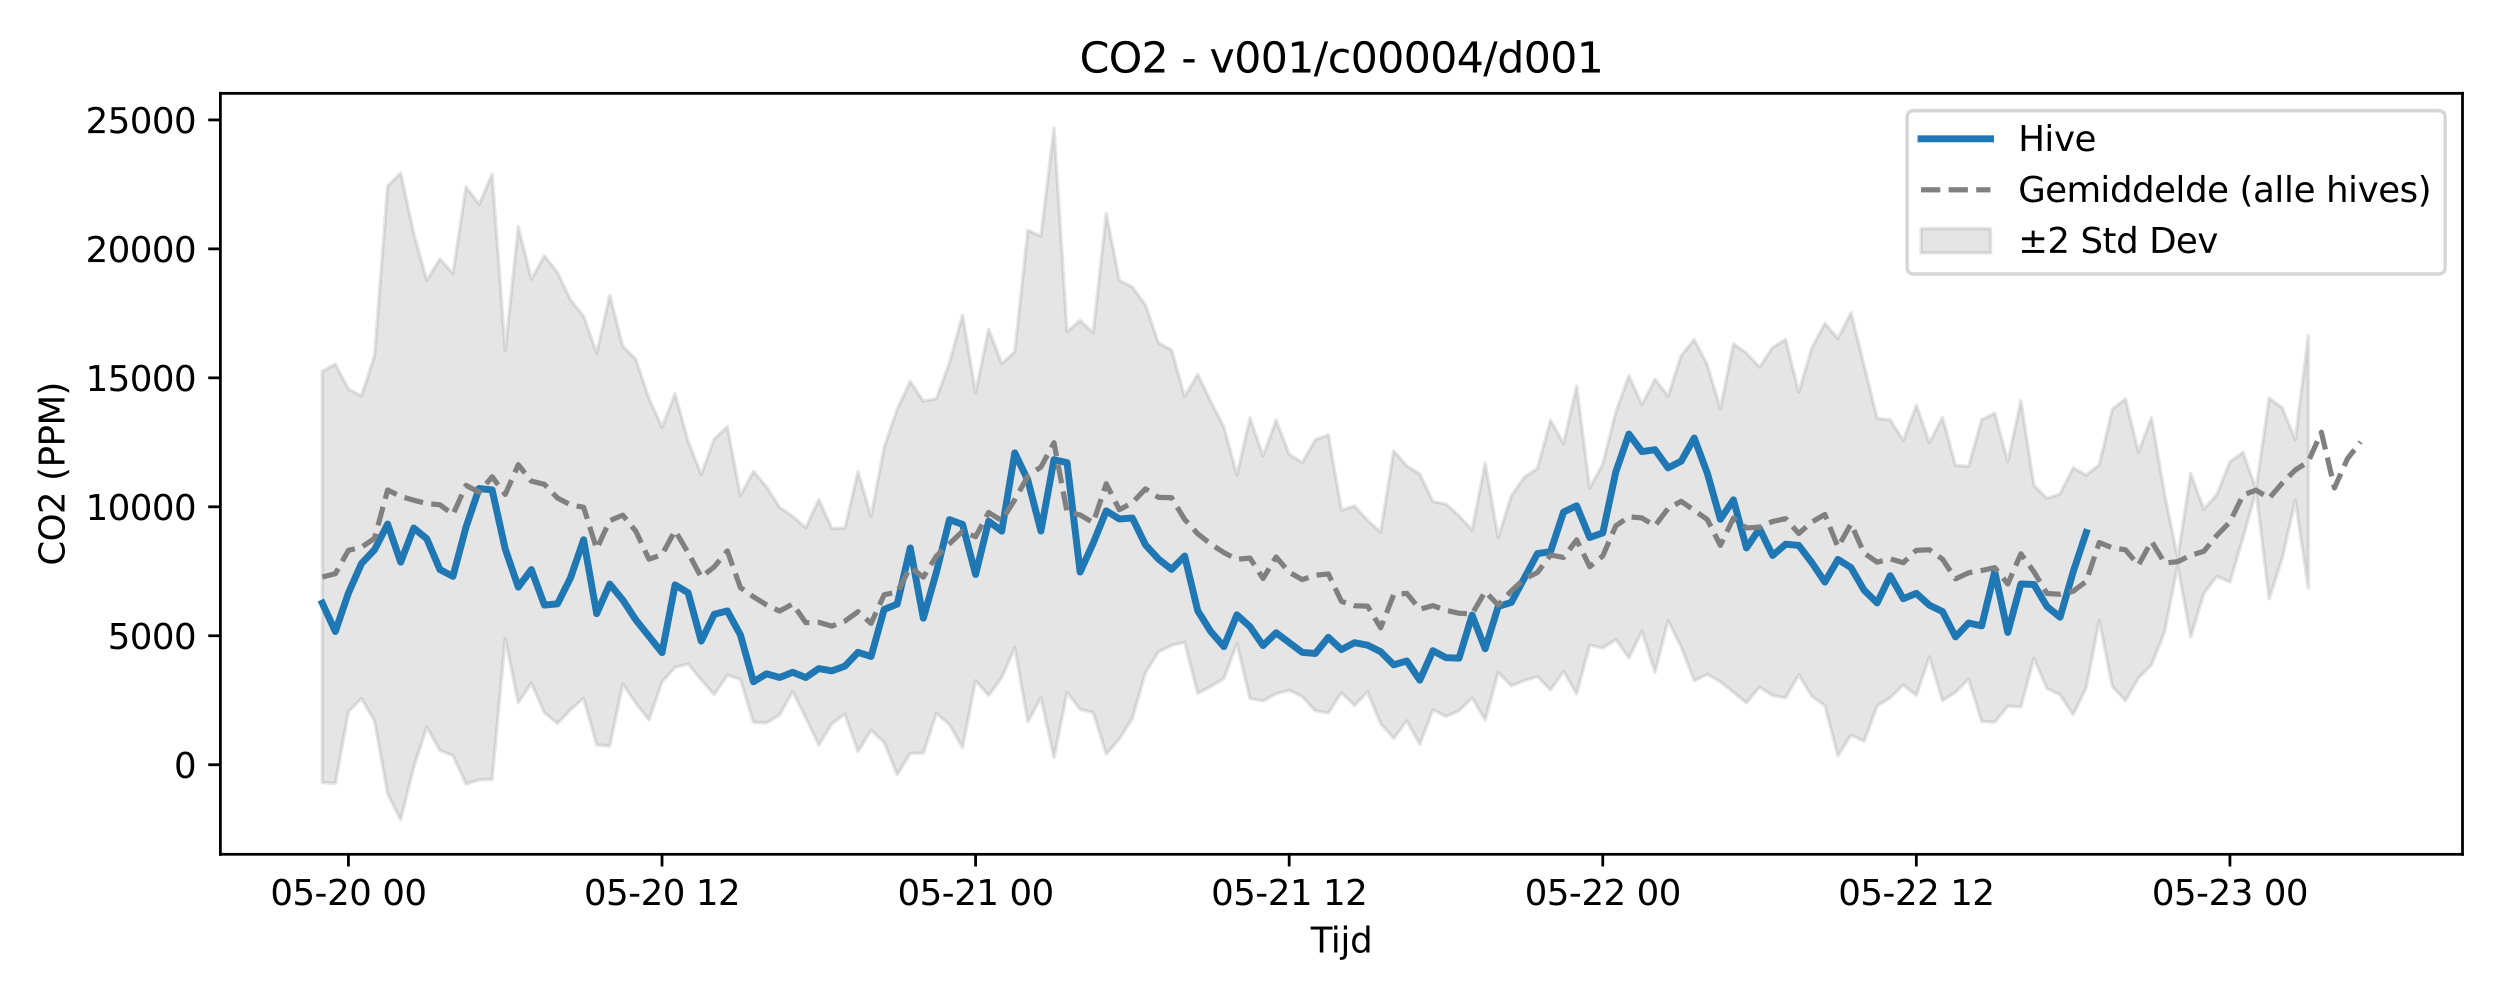 <?xml version="1.0" encoding="utf-8" standalone="no"?>
<!DOCTYPE svg PUBLIC "-//W3C//DTD SVG 1.1//EN"
  "http://www.w3.org/Graphics/SVG/1.1/DTD/svg11.dtd">
<svg xmlns:xlink="http://www.w3.org/1999/xlink" width="720pt" height="288pt" viewBox="0 0 720 288" xmlns="http://www.w3.org/2000/svg" version="1.1">
 <defs>
  <style type="text/css">*{stroke-linejoin: round; stroke-linecap: butt}</style>
 </defs>
 <g id="figure_1">
  <g id="patch_1">
   <path d="M 0 288 
L 720 288 
L 720 0 
L 0 0 
z
" style="fill: #ffffff"/>
  </g>
  <g id="axes_1">
   <g id="patch_2">
    <path d="M 63.47 246.04 
L 709.2 246.04 
L 709.2 26.88 
L 63.47 26.88 
z
" style="fill: #ffffff"/>
   </g>
   <g id="FillBetweenPolyCollection_1">
    <defs>
     <path id="mdacc36fa15" d="M 92.821 -181.066 
L 92.821 -62.571 
L 96.584 -62.418 
L 100.347 -83.096 
L 104.11 -86.83 
L 107.873 -80.361 
L 111.636 -59.377 
L 115.399 -51.922 
L 119.162 -67.093 
L 122.925 -78.601 
L 126.688 -71.849 
L 130.451 -70.435 
L 134.214 -62.232 
L 137.977 -63.374 
L 141.74 -63.586 
L 145.503 -104.137 
L 149.266 -85.61 
L 153.029 -91.253 
L 156.792 -82.733 
L 160.555 -79.644 
L 164.318 -83.576 
L 168.081 -86.888 
L 171.844 -73.497 
L 175.607 -73.153 
L 179.37 -91.015 
L 183.133 -85.445 
L 186.896 -80.674 
L 190.659 -91.563 
L 194.422 -95.801 
L 198.185 -96.771 
L 201.948 -92.188 
L 205.711 -87.963 
L 209.474 -93.578 
L 213.237 -92.328 
L 217 -80.01 
L 220.763 -79.808 
L 224.526 -82.114 
L 228.289 -88.857 
L 232.052 -81.343 
L 235.815 -73.441 
L 239.578 -79.552 
L 243.341 -82.361 
L 247.104 -71.515 
L 250.867 -77.67 
L 254.63 -74.229 
L 258.393 -64.899 
L 262.156 -71.024 
L 265.919 -71.118 
L 269.682 -82.545 
L 273.445 -79.282 
L 277.208 -72.773 
L 280.971 -91.934 
L 284.734 -87.7 
L 288.497 -92.814 
L 292.26 -101.508 
L 296.023 -80.126 
L 299.786 -87.021 
L 303.549 -69.82 
L 307.312 -88.589 
L 311.075 -83.718 
L 314.838 -82.761 
L 318.601 -70.846 
L 322.364 -75.161 
L 326.127 -81.121 
L 329.89 -94.236 
L 333.653 -100.269 
L 337.416 -102.12 
L 341.179 -103.021 
L 344.942 -88.355 
L 348.705 -90.254 
L 352.468 -92.627 
L 356.231 -102.632 
L 359.994 -86.883 
L 363.757 -86.129 
L 367.52 -88.165 
L 371.283 -89.224 
L 375.046 -87.385 
L 378.809 -83.294 
L 382.572 -82.672 
L 386.335 -88.506 
L 390.098 -84.839 
L 393.861 -88.69 
L 397.624 -79.647 
L 401.387 -75.359 
L 405.15 -80.396 
L 408.913 -73.626 
L 412.676 -83.569 
L 416.439 -81.691 
L 420.202 -83.296 
L 423.965 -87.014 
L 427.728 -80.662 
L 431.491 -94.365 
L 435.254 -90.488 
L 439.017 -91.99 
L 442.78 -93.16 
L 446.543 -89.306 
L 450.306 -94.65 
L 454.069 -88.211 
L 457.832 -102.215 
L 461.595 -101.352 
L 465.358 -103.821 
L 469.121 -98.568 
L 472.884 -106.191 
L 476.647 -94.403 
L 480.41 -109.283 
L 484.173 -101.672 
L 487.936 -91.983 
L 491.699 -93.806 
L 495.462 -91.625 
L 499.225 -88.614 
L 502.988 -85.612 
L 506.751 -90.115 
L 510.514 -87.683 
L 514.277 -87.048 
L 518.04 -93.648 
L 521.803 -87.514 
L 525.566 -84.783 
L 529.329 -70.36 
L 533.092 -76.332 
L 536.855 -74.51 
L 540.618 -84.697 
L 544.381 -87.044 
L 548.144 -90.708 
L 551.907 -87.765 
L 555.67 -98.819 
L 559.433 -86.181 
L 563.196 -88.645 
L 566.959 -92.376 
L 570.722 -80.268 
L 574.485 -79.999 
L 578.248 -84.639 
L 582.011 -84.414 
L 585.774 -98.38 
L 589.537 -89.705 
L 593.3 -87.935 
L 597.063 -82.173 
L 600.826 -89.955 
L 604.589 -109.351 
L 608.352 -90.29 
L 612.115 -86.206 
L 615.878 -92.727 
L 619.641 -96.497 
L 623.404 -106.046 
L 627.167 -125.129 
L 630.93 -104.534 
L 634.693 -117.108 
L 638.456 -122.021 
L 642.219 -120.368 
L 645.982 -133.092 
L 649.745 -146.538 
L 653.508 -115.548 
L 657.271 -127.172 
L 661.034 -143.907 
L 664.797 -118.78 
L 664.797 -191.349 
L 664.797 -191.349 
L 661.034 -161.381 
L 657.271 -170.53 
L 653.508 -173.41 
L 649.745 -147.147 
L 645.982 -157.744 
L 642.219 -154.985 
L 638.456 -145.587 
L 634.693 -141.326 
L 630.93 -151.582 
L 627.167 -127.342 
L 623.404 -145.666 
L 619.641 -167.736 
L 615.878 -157.767 
L 612.115 -173.155 
L 608.352 -170.101 
L 604.589 -154.174 
L 600.826 -151.151 
L 597.063 -153.25 
L 593.3 -145.783 
L 589.537 -144.431 
L 585.774 -148.225 
L 582.011 -172.622 
L 578.248 -155.016 
L 574.485 -169.016 
L 570.722 -167.108 
L 566.959 -153.686 
L 563.196 -153.947 
L 559.433 -167.75 
L 555.67 -160.505 
L 551.907 -171.266 
L 548.144 -161.164 
L 544.381 -167.076 
L 540.618 -167.492 
L 536.855 -182.892 
L 533.092 -197.942 
L 529.329 -190.505 
L 525.566 -194.88 
L 521.803 -187.781 
L 518.04 -175.056 
L 514.277 -190.209 
L 510.514 -187.944 
L 506.751 -182.242 
L 502.988 -186.316 
L 499.225 -188.957 
L 495.462 -170.252 
L 491.699 -182.98 
L 487.936 -190.167 
L 484.173 -185.583 
L 480.41 -173.877 
L 476.647 -178.763 
L 472.884 -171.456 
L 469.121 -179.772 
L 465.358 -169.309 
L 461.595 -154.41 
L 457.832 -147.384 
L 454.069 -176.804 
L 450.306 -160.246 
L 446.543 -166.994 
L 442.78 -153.06 
L 439.017 -150.594 
L 435.254 -145.169 
L 431.491 -133.096 
L 427.728 -154.629 
L 423.965 -135.34 
L 420.202 -139.467 
L 416.439 -142.797 
L 412.676 -143.563 
L 408.913 -151.475 
L 405.15 -153.832 
L 401.387 -158.172 
L 397.624 -134.73 
L 393.861 -138.159 
L 390.098 -142.268 
L 386.335 -141.101 
L 382.572 -162.736 
L 378.809 -161.366 
L 375.046 -154.758 
L 371.283 -157.193 
L 367.52 -166.992 
L 363.757 -156.664 
L 359.994 -167.674 
L 356.231 -151.18 
L 352.468 -165.088 
L 348.705 -172.364 
L 344.942 -180.173 
L 341.179 -173.794 
L 337.416 -187.216 
L 333.653 -189.236 
L 329.89 -200.156 
L 326.127 -205.331 
L 322.364 -207.244 
L 318.601 -226.498 
L 314.838 -192.169 
L 311.075 -195.701 
L 307.312 -192.434 
L 303.549 -251.158 
L 299.786 -219.971 
L 296.023 -221.704 
L 292.26 -186.688 
L 288.497 -183.261 
L 284.734 -193.133 
L 280.971 -174.913 
L 277.208 -197.193 
L 273.445 -183.558 
L 269.682 -173.151 
L 265.919 -172.475 
L 262.156 -178.157 
L 258.393 -170.103 
L 254.63 -159.191 
L 250.867 -139.241 
L 247.104 -152.133 
L 243.341 -135.903 
L 239.578 -135.796 
L 235.815 -144.077 
L 232.052 -136.019 
L 228.289 -139.276 
L 224.526 -141.9 
L 220.763 -147.759 
L 217 -152.249 
L 213.237 -145.254 
L 209.474 -165.079 
L 205.711 -161.568 
L 201.948 -151.352 
L 198.185 -160.823 
L 194.422 -174.603 
L 190.659 -164.91 
L 186.896 -173.256 
L 183.133 -184.511 
L 179.37 -188.252 
L 175.607 -202.971 
L 171.844 -186.286 
L 168.081 -196.917 
L 164.318 -201.609 
L 160.555 -209.522 
L 156.792 -214.295 
L 153.029 -207.602 
L 149.266 -222.74 
L 145.503 -187.066 
L 141.74 -237.811 
L 137.977 -229.089 
L 134.214 -234.186 
L 130.451 -209.192 
L 126.688 -213.405 
L 122.925 -207.312 
L 119.162 -220.766 
L 115.399 -238.183 
L 111.636 -234.391 
L 107.873 -185.583 
L 104.11 -173.959 
L 100.347 -175.927 
L 96.584 -183.145 
L 92.821 -181.066 
z
" style="stroke: #808080; stroke-opacity: 0.2"/>
    </defs>
    <g clip-path="url(#p41be7c8e17)">
     <use xlink:href="#mdacc36fa15" x="0" y="288" style="fill: #808080; fill-opacity: 0.2; stroke: #808080; stroke-opacity: 0.2"/>
    </g>
   </g>
   <g id="matplotlib.axis_1">
    <g id="xtick_1">
     <g id="line2d_1">
      <defs>
       <path id="m3310edca2d" d="M 0 0 
L 0 3.5 
" style="stroke: #000000; stroke-width: 0.8"/>
      </defs>
      <g>
       <use xlink:href="#m3310edca2d" x="100.347" y="246.04" style="stroke: #000000; stroke-width: 0.8"/>
      </g>
     </g>
     <g id="text_1">
      <!-- 05-20 00 -->
      <g transform="translate(77.867 260.638) scale(0.1 -0.1)">
       <defs>
        <path id="DejaVuSans-30" d="M 2034 4250 
Q 1547 4250 1301 3770 
Q 1056 3291 1056 2328 
Q 1056 1369 1301 889 
Q 1547 409 2034 409 
Q 2525 409 2770 889 
Q 3016 1369 3016 2328 
Q 3016 3291 2770 3770 
Q 2525 4250 2034 4250 
z
M 2034 4750 
Q 2819 4750 3233 4129 
Q 3647 3509 3647 2328 
Q 3647 1150 3233 529 
Q 2819 -91 2034 -91 
Q 1250 -91 836 529 
Q 422 1150 422 2328 
Q 422 3509 836 4129 
Q 1250 4750 2034 4750 
z
" transform="scale(0.016)"/>
        <path id="DejaVuSans-35" d="M 691 4666 
L 3169 4666 
L 3169 4134 
L 1269 4134 
L 1269 2991 
Q 1406 3038 1543 3061 
Q 1681 3084 1819 3084 
Q 2600 3084 3056 2656 
Q 3513 2228 3513 1497 
Q 3513 744 3044 326 
Q 2575 -91 1722 -91 
Q 1428 -91 1123 -41 
Q 819 9 494 109 
L 494 744 
Q 775 591 1075 516 
Q 1375 441 1709 441 
Q 2250 441 2565 725 
Q 2881 1009 2881 1497 
Q 2881 1984 2565 2268 
Q 2250 2553 1709 2553 
Q 1456 2553 1204 2497 
Q 953 2441 691 2322 
L 691 4666 
z
" transform="scale(0.016)"/>
        <path id="DejaVuSans-2d" d="M 313 2009 
L 1997 2009 
L 1997 1497 
L 313 1497 
L 313 2009 
z
" transform="scale(0.016)"/>
        <path id="DejaVuSans-32" d="M 1228 531 
L 3431 531 
L 3431 0 
L 469 0 
L 469 531 
Q 828 903 1448 1529 
Q 2069 2156 2228 2338 
Q 2531 2678 2651 2914 
Q 2772 3150 2772 3378 
Q 2772 3750 2511 3984 
Q 2250 4219 1831 4219 
Q 1534 4219 1204 4116 
Q 875 4013 500 3803 
L 500 4441 
Q 881 4594 1212 4672 
Q 1544 4750 1819 4750 
Q 2544 4750 2975 4387 
Q 3406 4025 3406 3419 
Q 3406 3131 3298 2873 
Q 3191 2616 2906 2266 
Q 2828 2175 2409 1742 
Q 1991 1309 1228 531 
z
" transform="scale(0.016)"/>
        <path id="DejaVuSans-20" transform="scale(0.016)"/>
       </defs>
       <use xlink:href="#DejaVuSans-30"/>
       <use xlink:href="#DejaVuSans-35" transform="translate(63.623 0)"/>
       <use xlink:href="#DejaVuSans-2d" transform="translate(127.246 0)"/>
       <use xlink:href="#DejaVuSans-32" transform="translate(163.33 0)"/>
       <use xlink:href="#DejaVuSans-30" transform="translate(226.953 0)"/>
       <use xlink:href="#DejaVuSans-20" transform="translate(290.576 0)"/>
       <use xlink:href="#DejaVuSans-30" transform="translate(322.363 0)"/>
       <use xlink:href="#DejaVuSans-30" transform="translate(385.986 0)"/>
      </g>
     </g>
    </g>
    <g id="xtick_2">
     <g id="line2d_2">
      <g>
       <use xlink:href="#m3310edca2d" x="190.659" y="246.04" style="stroke: #000000; stroke-width: 0.8"/>
      </g>
     </g>
     <g id="text_2">
      <!-- 05-20 12 -->
      <g transform="translate(168.179 260.638) scale(0.1 -0.1)">
       <defs>
        <path id="DejaVuSans-31" d="M 794 531 
L 1825 531 
L 1825 4091 
L 703 3866 
L 703 4441 
L 1819 4666 
L 2450 4666 
L 2450 531 
L 3481 531 
L 3481 0 
L 794 0 
L 794 531 
z
" transform="scale(0.016)"/>
       </defs>
       <use xlink:href="#DejaVuSans-30"/>
       <use xlink:href="#DejaVuSans-35" transform="translate(63.623 0)"/>
       <use xlink:href="#DejaVuSans-2d" transform="translate(127.246 0)"/>
       <use xlink:href="#DejaVuSans-32" transform="translate(163.33 0)"/>
       <use xlink:href="#DejaVuSans-30" transform="translate(226.953 0)"/>
       <use xlink:href="#DejaVuSans-20" transform="translate(290.576 0)"/>
       <use xlink:href="#DejaVuSans-31" transform="translate(322.363 0)"/>
       <use xlink:href="#DejaVuSans-32" transform="translate(385.986 0)"/>
      </g>
     </g>
    </g>
    <g id="xtick_3">
     <g id="line2d_3">
      <g>
       <use xlink:href="#m3310edca2d" x="280.971" y="246.04" style="stroke: #000000; stroke-width: 0.8"/>
      </g>
     </g>
     <g id="text_3">
      <!-- 05-21 00 -->
      <g transform="translate(258.491 260.638) scale(0.1 -0.1)">
       <use xlink:href="#DejaVuSans-30"/>
       <use xlink:href="#DejaVuSans-35" transform="translate(63.623 0)"/>
       <use xlink:href="#DejaVuSans-2d" transform="translate(127.246 0)"/>
       <use xlink:href="#DejaVuSans-32" transform="translate(163.33 0)"/>
       <use xlink:href="#DejaVuSans-31" transform="translate(226.953 0)"/>
       <use xlink:href="#DejaVuSans-20" transform="translate(290.576 0)"/>
       <use xlink:href="#DejaVuSans-30" transform="translate(322.363 0)"/>
       <use xlink:href="#DejaVuSans-30" transform="translate(385.986 0)"/>
      </g>
     </g>
    </g>
    <g id="xtick_4">
     <g id="line2d_4">
      <g>
       <use xlink:href="#m3310edca2d" x="371.283" y="246.04" style="stroke: #000000; stroke-width: 0.8"/>
      </g>
     </g>
     <g id="text_4">
      <!-- 05-21 12 -->
      <g transform="translate(348.803 260.638) scale(0.1 -0.1)">
       <use xlink:href="#DejaVuSans-30"/>
       <use xlink:href="#DejaVuSans-35" transform="translate(63.623 0)"/>
       <use xlink:href="#DejaVuSans-2d" transform="translate(127.246 0)"/>
       <use xlink:href="#DejaVuSans-32" transform="translate(163.33 0)"/>
       <use xlink:href="#DejaVuSans-31" transform="translate(226.953 0)"/>
       <use xlink:href="#DejaVuSans-20" transform="translate(290.576 0)"/>
       <use xlink:href="#DejaVuSans-31" transform="translate(322.363 0)"/>
       <use xlink:href="#DejaVuSans-32" transform="translate(385.986 0)"/>
      </g>
     </g>
    </g>
    <g id="xtick_5">
     <g id="line2d_5">
      <g>
       <use xlink:href="#m3310edca2d" x="461.595" y="246.04" style="stroke: #000000; stroke-width: 0.8"/>
      </g>
     </g>
     <g id="text_5">
      <!-- 05-22 00 -->
      <g transform="translate(439.114 260.638) scale(0.1 -0.1)">
       <use xlink:href="#DejaVuSans-30"/>
       <use xlink:href="#DejaVuSans-35" transform="translate(63.623 0)"/>
       <use xlink:href="#DejaVuSans-2d" transform="translate(127.246 0)"/>
       <use xlink:href="#DejaVuSans-32" transform="translate(163.33 0)"/>
       <use xlink:href="#DejaVuSans-32" transform="translate(226.953 0)"/>
       <use xlink:href="#DejaVuSans-20" transform="translate(290.576 0)"/>
       <use xlink:href="#DejaVuSans-30" transform="translate(322.363 0)"/>
       <use xlink:href="#DejaVuSans-30" transform="translate(385.986 0)"/>
      </g>
     </g>
    </g>
    <g id="xtick_6">
     <g id="line2d_6">
      <g>
       <use xlink:href="#m3310edca2d" x="551.907" y="246.04" style="stroke: #000000; stroke-width: 0.8"/>
      </g>
     </g>
     <g id="text_6">
      <!-- 05-22 12 -->
      <g transform="translate(529.426 260.638) scale(0.1 -0.1)">
       <use xlink:href="#DejaVuSans-30"/>
       <use xlink:href="#DejaVuSans-35" transform="translate(63.623 0)"/>
       <use xlink:href="#DejaVuSans-2d" transform="translate(127.246 0)"/>
       <use xlink:href="#DejaVuSans-32" transform="translate(163.33 0)"/>
       <use xlink:href="#DejaVuSans-32" transform="translate(226.953 0)"/>
       <use xlink:href="#DejaVuSans-20" transform="translate(290.576 0)"/>
       <use xlink:href="#DejaVuSans-31" transform="translate(322.363 0)"/>
       <use xlink:href="#DejaVuSans-32" transform="translate(385.986 0)"/>
      </g>
     </g>
    </g>
    <g id="xtick_7">
     <g id="line2d_7">
      <g>
       <use xlink:href="#m3310edca2d" x="642.219" y="246.04" style="stroke: #000000; stroke-width: 0.8"/>
      </g>
     </g>
     <g id="text_7">
      <!-- 05-23 00 -->
      <g transform="translate(619.738 260.638) scale(0.1 -0.1)">
       <defs>
        <path id="DejaVuSans-33" d="M 2597 2516 
Q 3050 2419 3304 2112 
Q 3559 1806 3559 1356 
Q 3559 666 3084 287 
Q 2609 -91 1734 -91 
Q 1441 -91 1130 -33 
Q 819 25 488 141 
L 488 750 
Q 750 597 1062 519 
Q 1375 441 1716 441 
Q 2309 441 2620 675 
Q 2931 909 2931 1356 
Q 2931 1769 2642 2001 
Q 2353 2234 1838 2234 
L 1294 2234 
L 1294 2753 
L 1863 2753 
Q 2328 2753 2575 2939 
Q 2822 3125 2822 3475 
Q 2822 3834 2567 4026 
Q 2313 4219 1838 4219 
Q 1578 4219 1281 4162 
Q 984 4106 628 3988 
L 628 4550 
Q 988 4650 1302 4700 
Q 1616 4750 1894 4750 
Q 2613 4750 3031 4423 
Q 3450 4097 3450 3541 
Q 3450 3153 3228 2886 
Q 3006 2619 2597 2516 
z
" transform="scale(0.016)"/>
       </defs>
       <use xlink:href="#DejaVuSans-30"/>
       <use xlink:href="#DejaVuSans-35" transform="translate(63.623 0)"/>
       <use xlink:href="#DejaVuSans-2d" transform="translate(127.246 0)"/>
       <use xlink:href="#DejaVuSans-32" transform="translate(163.33 0)"/>
       <use xlink:href="#DejaVuSans-33" transform="translate(226.953 0)"/>
       <use xlink:href="#DejaVuSans-20" transform="translate(290.576 0)"/>
       <use xlink:href="#DejaVuSans-30" transform="translate(322.363 0)"/>
       <use xlink:href="#DejaVuSans-30" transform="translate(385.986 0)"/>
      </g>
     </g>
    </g>
    <g id="text_8">
     <!-- Tijd -->
     <g transform="translate(377.485 274.317) scale(0.1 -0.1)">
      <defs>
       <path id="DejaVuSans-54" d="M -19 4666 
L 3928 4666 
L 3928 4134 
L 2272 4134 
L 2272 0 
L 1638 0 
L 1638 4134 
L -19 4134 
L -19 4666 
z
" transform="scale(0.016)"/>
       <path id="DejaVuSans-69" d="M 603 3500 
L 1178 3500 
L 1178 0 
L 603 0 
L 603 3500 
z
M 603 4863 
L 1178 4863 
L 1178 4134 
L 603 4134 
L 603 4863 
z
" transform="scale(0.016)"/>
       <path id="DejaVuSans-6a" d="M 603 3500 
L 1178 3500 
L 1178 -63 
Q 1178 -731 923 -1031 
Q 669 -1331 103 -1331 
L -116 -1331 
L -116 -844 
L 38 -844 
Q 366 -844 484 -692 
Q 603 -541 603 -63 
L 603 3500 
z
M 603 4863 
L 1178 4863 
L 1178 4134 
L 603 4134 
L 603 4863 
z
" transform="scale(0.016)"/>
       <path id="DejaVuSans-64" d="M 2906 2969 
L 2906 4863 
L 3481 4863 
L 3481 0 
L 2906 0 
L 2906 525 
Q 2725 213 2448 61 
Q 2172 -91 1784 -91 
Q 1150 -91 751 415 
Q 353 922 353 1747 
Q 353 2572 751 3078 
Q 1150 3584 1784 3584 
Q 2172 3584 2448 3432 
Q 2725 3281 2906 2969 
z
M 947 1747 
Q 947 1113 1208 752 
Q 1469 391 1925 391 
Q 2381 391 2643 752 
Q 2906 1113 2906 1747 
Q 2906 2381 2643 2742 
Q 2381 3103 1925 3103 
Q 1469 3103 1208 2742 
Q 947 2381 947 1747 
z
" transform="scale(0.016)"/>
      </defs>
      <use xlink:href="#DejaVuSans-54"/>
      <use xlink:href="#DejaVuSans-69" transform="translate(57.959 0)"/>
      <use xlink:href="#DejaVuSans-6a" transform="translate(85.742 0)"/>
      <use xlink:href="#DejaVuSans-64" transform="translate(113.525 0)"/>
     </g>
    </g>
   </g>
   <g id="matplotlib.axis_2">
    <g id="ytick_1">
     <g id="line2d_8">
      <defs>
       <path id="mfa13e8be8f" d="M 0 0 
L -3.5 0 
" style="stroke: #000000; stroke-width: 0.8"/>
      </defs>
      <g>
       <use xlink:href="#mfa13e8be8f" x="63.47" y="220.239" style="stroke: #000000; stroke-width: 0.8"/>
      </g>
     </g>
     <g id="text_9">
      <!-- 0 -->
      <g transform="translate(50.108 224.038) scale(0.1 -0.1)">
       <use xlink:href="#DejaVuSans-30"/>
      </g>
     </g>
    </g>
    <g id="ytick_2">
     <g id="line2d_9">
      <g>
       <use xlink:href="#mfa13e8be8f" x="63.47" y="183.098" style="stroke: #000000; stroke-width: 0.8"/>
      </g>
     </g>
     <g id="text_10">
      <!-- 5000 -->
      <g transform="translate(31.02 186.897) scale(0.1 -0.1)">
       <use xlink:href="#DejaVuSans-35"/>
       <use xlink:href="#DejaVuSans-30" transform="translate(63.623 0)"/>
       <use xlink:href="#DejaVuSans-30" transform="translate(127.246 0)"/>
       <use xlink:href="#DejaVuSans-30" transform="translate(190.869 0)"/>
      </g>
     </g>
    </g>
    <g id="ytick_3">
     <g id="line2d_10">
      <g>
       <use xlink:href="#mfa13e8be8f" x="63.47" y="145.957" style="stroke: #000000; stroke-width: 0.8"/>
      </g>
     </g>
     <g id="text_11">
      <!-- 10000 -->
      <g transform="translate(24.657 149.756) scale(0.1 -0.1)">
       <use xlink:href="#DejaVuSans-31"/>
       <use xlink:href="#DejaVuSans-30" transform="translate(63.623 0)"/>
       <use xlink:href="#DejaVuSans-30" transform="translate(127.246 0)"/>
       <use xlink:href="#DejaVuSans-30" transform="translate(190.869 0)"/>
       <use xlink:href="#DejaVuSans-30" transform="translate(254.492 0)"/>
      </g>
     </g>
    </g>
    <g id="ytick_4">
     <g id="line2d_11">
      <g>
       <use xlink:href="#mfa13e8be8f" x="63.47" y="108.816" style="stroke: #000000; stroke-width: 0.8"/>
      </g>
     </g>
     <g id="text_12">
      <!-- 15000 -->
      <g transform="translate(24.657 112.615) scale(0.1 -0.1)">
       <use xlink:href="#DejaVuSans-31"/>
       <use xlink:href="#DejaVuSans-35" transform="translate(63.623 0)"/>
       <use xlink:href="#DejaVuSans-30" transform="translate(127.246 0)"/>
       <use xlink:href="#DejaVuSans-30" transform="translate(190.869 0)"/>
       <use xlink:href="#DejaVuSans-30" transform="translate(254.492 0)"/>
      </g>
     </g>
    </g>
    <g id="ytick_5">
     <g id="line2d_12">
      <g>
       <use xlink:href="#mfa13e8be8f" x="63.47" y="71.675" style="stroke: #000000; stroke-width: 0.8"/>
      </g>
     </g>
     <g id="text_13">
      <!-- 20000 -->
      <g transform="translate(24.657 75.475) scale(0.1 -0.1)">
       <use xlink:href="#DejaVuSans-32"/>
       <use xlink:href="#DejaVuSans-30" transform="translate(63.623 0)"/>
       <use xlink:href="#DejaVuSans-30" transform="translate(127.246 0)"/>
       <use xlink:href="#DejaVuSans-30" transform="translate(190.869 0)"/>
       <use xlink:href="#DejaVuSans-30" transform="translate(254.492 0)"/>
      </g>
     </g>
    </g>
    <g id="ytick_6">
     <g id="line2d_13">
      <g>
       <use xlink:href="#mfa13e8be8f" x="63.47" y="34.534" style="stroke: #000000; stroke-width: 0.8"/>
      </g>
     </g>
     <g id="text_14">
      <!-- 25000 -->
      <g transform="translate(24.657 38.334) scale(0.1 -0.1)">
       <use xlink:href="#DejaVuSans-32"/>
       <use xlink:href="#DejaVuSans-35" transform="translate(63.623 0)"/>
       <use xlink:href="#DejaVuSans-30" transform="translate(127.246 0)"/>
       <use xlink:href="#DejaVuSans-30" transform="translate(190.869 0)"/>
       <use xlink:href="#DejaVuSans-30" transform="translate(254.492 0)"/>
      </g>
     </g>
    </g>
    <g id="text_15">
     <!-- CO2 (PPM) -->
     <g transform="translate(18.578 162.903) rotate(-90) scale(0.1 -0.1)">
      <defs>
       <path id="DejaVuSans-43" d="M 4122 4306 
L 4122 3641 
Q 3803 3938 3442 4084 
Q 3081 4231 2675 4231 
Q 1875 4231 1450 3742 
Q 1025 3253 1025 2328 
Q 1025 1406 1450 917 
Q 1875 428 2675 428 
Q 3081 428 3442 575 
Q 3803 722 4122 1019 
L 4122 359 
Q 3791 134 3420 21 
Q 3050 -91 2638 -91 
Q 1578 -91 968 557 
Q 359 1206 359 2328 
Q 359 3453 968 4101 
Q 1578 4750 2638 4750 
Q 3056 4750 3426 4639 
Q 3797 4528 4122 4306 
z
" transform="scale(0.016)"/>
       <path id="DejaVuSans-4f" d="M 2522 4238 
Q 1834 4238 1429 3725 
Q 1025 3213 1025 2328 
Q 1025 1447 1429 934 
Q 1834 422 2522 422 
Q 3209 422 3611 934 
Q 4013 1447 4013 2328 
Q 4013 3213 3611 3725 
Q 3209 4238 2522 4238 
z
M 2522 4750 
Q 3503 4750 4090 4092 
Q 4678 3434 4678 2328 
Q 4678 1225 4090 567 
Q 3503 -91 2522 -91 
Q 1538 -91 948 565 
Q 359 1222 359 2328 
Q 359 3434 948 4092 
Q 1538 4750 2522 4750 
z
" transform="scale(0.016)"/>
       <path id="DejaVuSans-28" d="M 1984 4856 
Q 1566 4138 1362 3434 
Q 1159 2731 1159 2009 
Q 1159 1288 1364 580 
Q 1569 -128 1984 -844 
L 1484 -844 
Q 1016 -109 783 600 
Q 550 1309 550 2009 
Q 550 2706 781 3412 
Q 1013 4119 1484 4856 
L 1984 4856 
z
" transform="scale(0.016)"/>
       <path id="DejaVuSans-50" d="M 1259 4147 
L 1259 2394 
L 2053 2394 
Q 2494 2394 2734 2622 
Q 2975 2850 2975 3272 
Q 2975 3691 2734 3919 
Q 2494 4147 2053 4147 
L 1259 4147 
z
M 628 4666 
L 2053 4666 
Q 2838 4666 3239 4311 
Q 3641 3956 3641 3272 
Q 3641 2581 3239 2228 
Q 2838 1875 2053 1875 
L 1259 1875 
L 1259 0 
L 628 0 
L 628 4666 
z
" transform="scale(0.016)"/>
       <path id="DejaVuSans-4d" d="M 628 4666 
L 1569 4666 
L 2759 1491 
L 3956 4666 
L 4897 4666 
L 4897 0 
L 4281 0 
L 4281 4097 
L 3078 897 
L 2444 897 
L 1241 4097 
L 1241 0 
L 628 0 
L 628 4666 
z
" transform="scale(0.016)"/>
       <path id="DejaVuSans-29" d="M 513 4856 
L 1013 4856 
Q 1481 4119 1714 3412 
Q 1947 2706 1947 2009 
Q 1947 1309 1714 600 
Q 1481 -109 1013 -844 
L 513 -844 
Q 928 -128 1133 580 
Q 1338 1288 1338 2009 
Q 1338 2731 1133 3434 
Q 928 4138 513 4856 
z
" transform="scale(0.016)"/>
      </defs>
      <use xlink:href="#DejaVuSans-43"/>
      <use xlink:href="#DejaVuSans-4f" transform="translate(69.824 0)"/>
      <use xlink:href="#DejaVuSans-32" transform="translate(148.535 0)"/>
      <use xlink:href="#DejaVuSans-20" transform="translate(212.158 0)"/>
      <use xlink:href="#DejaVuSans-28" transform="translate(243.945 0)"/>
      <use xlink:href="#DejaVuSans-50" transform="translate(282.959 0)"/>
      <use xlink:href="#DejaVuSans-50" transform="translate(343.262 0)"/>
      <use xlink:href="#DejaVuSans-4d" transform="translate(403.564 0)"/>
      <use xlink:href="#DejaVuSans-29" transform="translate(489.844 0)"/>
     </g>
    </g>
   </g>
   <g id="line2d_14">
    <path d="M 92.821 173.713 
L 96.584 181.872 
L 100.347 170.79 
L 104.11 162.282 
L 107.873 158.328 
L 111.636 150.936 
L 115.399 161.898 
L 119.162 152.08 
L 122.925 155.183 
L 126.688 164.037 
L 130.451 165.986 
L 134.214 151.791 
L 137.977 140.681 
L 141.74 141.104 
L 145.503 158.11 
L 149.266 169.086 
L 153.029 164.045 
L 156.792 174.266 
L 160.555 173.907 
L 164.318 166.399 
L 168.081 155.45 
L 171.844 176.735 
L 175.607 168.212 
L 179.37 172.803 
L 183.133 178.547 
L 190.659 187.954 
L 194.422 168.445 
L 198.185 170.723 
L 201.948 184.636 
L 205.711 176.9 
L 209.474 175.95 
L 213.237 182.841 
L 217 196.347 
L 220.763 194.052 
L 224.526 195.113 
L 228.289 193.621 
L 232.052 195.122 
L 235.815 192.554 
L 239.578 193.203 
L 243.341 191.843 
L 247.104 187.867 
L 250.867 189.063 
L 254.63 175.519 
L 258.393 173.986 
L 262.156 157.81 
L 265.919 178.037 
L 269.682 164.805 
L 273.445 149.656 
L 277.208 151.036 
L 280.971 165.441 
L 284.734 150.117 
L 288.497 152.952 
L 292.26 130.422 
L 296.023 138.316 
L 299.786 152.942 
L 303.549 132.371 
L 307.312 133.252 
L 311.075 164.748 
L 314.838 156.409 
L 318.601 147.126 
L 322.364 149.468 
L 326.127 149.188 
L 329.89 156.909 
L 333.653 161.017 
L 337.416 163.98 
L 341.179 160.141 
L 344.942 175.893 
L 348.705 181.892 
L 352.468 186.22 
L 356.231 177.081 
L 359.994 180.481 
L 363.757 185.923 
L 367.52 182.239 
L 375.046 187.884 
L 378.809 188.194 
L 382.572 183.544 
L 386.335 187.08 
L 390.098 185.096 
L 393.861 185.809 
L 397.624 187.686 
L 401.387 191.472 
L 405.15 190.36 
L 408.913 195.882 
L 412.676 187.401 
L 416.439 189.409 
L 420.202 189.553 
L 423.965 177.165 
L 427.728 186.839 
L 431.491 174.662 
L 435.254 173.508 
L 442.78 159.439 
L 446.543 158.872 
L 450.306 147.468 
L 454.069 145.677 
L 457.832 154.804 
L 461.595 153.472 
L 465.358 135.894 
L 469.121 125.01 
L 472.884 130.063 
L 476.647 129.511 
L 480.41 134.755 
L 484.173 132.817 
L 487.936 126.151 
L 491.699 136.268 
L 495.462 149.545 
L 499.225 143.966 
L 502.988 157.798 
L 506.751 152.234 
L 510.514 159.967 
L 514.277 156.728 
L 518.04 157.072 
L 521.803 162.029 
L 525.566 167.633 
L 529.329 161.111 
L 533.092 163.48 
L 536.855 169.963 
L 540.618 173.644 
L 544.381 165.813 
L 548.144 172.434 
L 551.907 170.881 
L 555.67 174.31 
L 559.433 176.118 
L 563.196 183.422 
L 566.959 179.431 
L 570.722 180.248 
L 574.485 164.624 
L 578.248 182.137 
L 582.011 168.182 
L 585.774 168.331 
L 589.537 174.692 
L 593.3 177.752 
L 597.063 164.721 
L 600.826 153.358 
L 600.826 153.358 
" clip-path="url(#p41be7c8e17)" style="fill: none; stroke: #1f77b4; stroke-width: 2; stroke-linecap: square"/>
   </g>
   <g id="line2d_15">
    <path d="M 92.821 166.182 
L 96.584 165.219 
L 100.347 158.489 
L 104.11 157.605 
L 107.873 155.028 
L 111.636 141.116 
L 115.399 142.948 
L 119.162 144.07 
L 122.925 145.043 
L 126.688 145.373 
L 130.451 148.186 
L 134.214 139.791 
L 137.977 141.768 
L 141.74 137.302 
L 145.503 142.399 
L 149.266 133.825 
L 153.029 138.572 
L 156.792 139.486 
L 160.555 143.417 
L 164.318 145.407 
L 168.081 146.097 
L 171.844 158.109 
L 175.607 149.938 
L 179.37 148.367 
L 183.133 153.022 
L 186.896 161.035 
L 190.659 159.763 
L 194.422 152.798 
L 198.185 159.203 
L 201.948 166.23 
L 205.711 163.235 
L 209.474 158.672 
L 213.237 169.209 
L 217 171.871 
L 220.763 174.216 
L 224.526 175.993 
L 228.289 173.933 
L 232.052 179.319 
L 235.815 179.241 
L 239.578 180.326 
L 243.341 178.868 
L 247.104 176.176 
L 250.867 179.544 
L 254.63 171.29 
L 258.393 170.499 
L 262.156 163.409 
L 265.919 166.204 
L 269.682 160.152 
L 277.208 153.017 
L 280.971 154.576 
L 284.734 147.583 
L 288.497 149.963 
L 292.26 143.902 
L 296.023 137.085 
L 299.786 134.504 
L 303.549 127.511 
L 307.312 147.488 
L 311.075 148.291 
L 314.838 150.535 
L 318.601 139.328 
L 322.364 146.798 
L 326.127 144.774 
L 329.89 140.804 
L 333.653 143.248 
L 337.416 143.332 
L 341.179 149.592 
L 344.942 153.736 
L 348.705 156.691 
L 352.468 159.143 
L 356.231 161.094 
L 359.994 160.721 
L 363.757 166.603 
L 367.52 160.422 
L 371.283 164.792 
L 375.046 166.929 
L 378.809 165.67 
L 382.572 165.296 
L 386.335 173.197 
L 390.098 174.447 
L 393.861 174.576 
L 397.624 180.811 
L 401.387 171.234 
L 405.15 170.886 
L 408.913 175.449 
L 412.676 174.434 
L 416.439 175.756 
L 420.202 176.619 
L 423.965 176.823 
L 427.728 170.355 
L 431.491 174.269 
L 435.254 170.172 
L 439.017 166.708 
L 442.78 164.89 
L 446.543 159.85 
L 450.306 160.552 
L 454.069 155.492 
L 457.832 163.201 
L 461.595 160.119 
L 465.358 151.435 
L 469.121 148.83 
L 472.884 149.177 
L 476.647 151.417 
L 480.41 146.42 
L 484.173 144.372 
L 491.699 149.607 
L 495.462 157.062 
L 499.225 149.215 
L 502.988 152.036 
L 506.751 151.822 
L 510.514 150.186 
L 514.277 149.372 
L 518.04 153.648 
L 521.803 150.353 
L 525.566 148.168 
L 529.329 157.567 
L 533.092 150.863 
L 536.855 159.299 
L 540.618 161.905 
L 544.381 160.94 
L 548.144 162.064 
L 551.907 158.485 
L 555.67 158.338 
L 559.433 161.034 
L 563.196 166.704 
L 566.959 164.969 
L 570.722 164.312 
L 574.485 163.492 
L 578.248 168.173 
L 582.011 159.482 
L 585.774 164.697 
L 589.537 170.932 
L 593.3 171.141 
L 597.063 170.288 
L 600.826 167.447 
L 604.589 156.238 
L 608.352 157.804 
L 612.115 158.319 
L 615.878 162.753 
L 619.641 155.884 
L 623.404 162.144 
L 627.167 161.764 
L 630.93 159.942 
L 634.693 158.783 
L 638.456 154.196 
L 642.219 150.324 
L 645.982 142.582 
L 649.745 141.157 
L 653.508 143.521 
L 657.271 139.149 
L 661.034 135.356 
L 664.797 132.936 
L 668.56 124.475 
L 672.323 140.525 
L 676.086 132.081 
L 679.849 127.275 
L 679.849 127.275 
" clip-path="url(#p41be7c8e17)" style="fill: none; stroke-dasharray: 5.55,2.4; stroke-dashoffset: 0; stroke: #808080; stroke-width: 1.5"/>
   </g>
   <g id="patch_3">
    <path d="M 63.47 246.04 
L 63.47 26.88 
" style="fill: none; stroke: #000000; stroke-width: 0.8; stroke-linejoin: miter; stroke-linecap: square"/>
   </g>
   <g id="patch_4">
    <path d="M 709.2 246.04 
L 709.2 26.88 
" style="fill: none; stroke: #000000; stroke-width: 0.8; stroke-linejoin: miter; stroke-linecap: square"/>
   </g>
   <g id="patch_5">
    <path d="M 63.47 246.04 
L 709.2 246.04 
" style="fill: none; stroke: #000000; stroke-width: 0.8; stroke-linejoin: miter; stroke-linecap: square"/>
   </g>
   <g id="patch_6">
    <path d="M 63.47 26.88 
L 709.2 26.88 
" style="fill: none; stroke: #000000; stroke-width: 0.8; stroke-linejoin: miter; stroke-linecap: square"/>
   </g>
   <g id="text_16">
    <!-- CO2 - v001/c00004/d001 -->
    <g transform="translate(310.932 20.88) scale(0.12 -0.12)">
     <defs>
      <path id="DejaVuSans-76" d="M 191 3500 
L 800 3500 
L 1894 563 
L 2988 3500 
L 3597 3500 
L 2284 0 
L 1503 0 
L 191 3500 
z
" transform="scale(0.016)"/>
      <path id="DejaVuSans-2f" d="M 1625 4666 
L 2156 4666 
L 531 -594 
L 0 -594 
L 1625 4666 
z
" transform="scale(0.016)"/>
      <path id="DejaVuSans-63" d="M 3122 3366 
L 3122 2828 
Q 2878 2963 2633 3030 
Q 2388 3097 2138 3097 
Q 1578 3097 1268 2742 
Q 959 2388 959 1747 
Q 959 1106 1268 751 
Q 1578 397 2138 397 
Q 2388 397 2633 464 
Q 2878 531 3122 666 
L 3122 134 
Q 2881 22 2623 -34 
Q 2366 -91 2075 -91 
Q 1284 -91 818 406 
Q 353 903 353 1747 
Q 353 2603 823 3093 
Q 1294 3584 2113 3584 
Q 2378 3584 2631 3529 
Q 2884 3475 3122 3366 
z
" transform="scale(0.016)"/>
      <path id="DejaVuSans-34" d="M 2419 4116 
L 825 1625 
L 2419 1625 
L 2419 4116 
z
M 2253 4666 
L 3047 4666 
L 3047 1625 
L 3713 1625 
L 3713 1100 
L 3047 1100 
L 3047 0 
L 2419 0 
L 2419 1100 
L 313 1100 
L 313 1709 
L 2253 4666 
z
" transform="scale(0.016)"/>
     </defs>
     <use xlink:href="#DejaVuSans-43"/>
     <use xlink:href="#DejaVuSans-4f" transform="translate(69.824 0)"/>
     <use xlink:href="#DejaVuSans-32" transform="translate(148.535 0)"/>
     <use xlink:href="#DejaVuSans-20" transform="translate(212.158 0)"/>
     <use xlink:href="#DejaVuSans-2d" transform="translate(243.945 0)"/>
     <use xlink:href="#DejaVuSans-20" transform="translate(280.029 0)"/>
     <use xlink:href="#DejaVuSans-76" transform="translate(311.816 0)"/>
     <use xlink:href="#DejaVuSans-30" transform="translate(370.996 0)"/>
     <use xlink:href="#DejaVuSans-30" transform="translate(434.619 0)"/>
     <use xlink:href="#DejaVuSans-31" transform="translate(498.242 0)"/>
     <use xlink:href="#DejaVuSans-2f" transform="translate(561.865 0)"/>
     <use xlink:href="#DejaVuSans-63" transform="translate(595.557 0)"/>
     <use xlink:href="#DejaVuSans-30" transform="translate(650.537 0)"/>
     <use xlink:href="#DejaVuSans-30" transform="translate(714.16 0)"/>
     <use xlink:href="#DejaVuSans-30" transform="translate(777.783 0)"/>
     <use xlink:href="#DejaVuSans-30" transform="translate(841.406 0)"/>
     <use xlink:href="#DejaVuSans-34" transform="translate(905.029 0)"/>
     <use xlink:href="#DejaVuSans-2f" transform="translate(968.652 0)"/>
     <use xlink:href="#DejaVuSans-64" transform="translate(1002.344 0)"/>
     <use xlink:href="#DejaVuSans-30" transform="translate(1065.82 0)"/>
     <use xlink:href="#DejaVuSans-30" transform="translate(1129.443 0)"/>
     <use xlink:href="#DejaVuSans-31" transform="translate(1193.066 0)"/>
    </g>
   </g>
   <g id="legend_1">
    <g id="patch_7">
     <path d="M 551.256 78.914 
L 702.2 78.914 
Q 704.2 78.914 704.2 76.914 
L 704.2 33.88 
Q 704.2 31.88 702.2 31.88 
L 551.256 31.88 
Q 549.256 31.88 549.256 33.88 
L 549.256 76.914 
Q 549.256 78.914 551.256 78.914 
z
" style="fill: #ffffff; opacity: 0.8; stroke: #cccccc; stroke-linejoin: miter"/>
    </g>
    <g id="line2d_16">
     <path d="M 553.256 39.978 
L 563.256 39.978 
L 573.256 39.978 
" style="fill: none; stroke: #1f77b4; stroke-width: 2; stroke-linecap: square"/>
    </g>
    <g id="text_17">
     <!-- Hive -->
     <g transform="translate(581.256 43.478) scale(0.1 -0.1)">
      <defs>
       <path id="DejaVuSans-48" d="M 628 4666 
L 1259 4666 
L 1259 2753 
L 3553 2753 
L 3553 4666 
L 4184 4666 
L 4184 0 
L 3553 0 
L 3553 2222 
L 1259 2222 
L 1259 0 
L 628 0 
L 628 4666 
z
" transform="scale(0.016)"/>
       <path id="DejaVuSans-65" d="M 3597 1894 
L 3597 1613 
L 953 1613 
Q 991 1019 1311 708 
Q 1631 397 2203 397 
Q 2534 397 2845 478 
Q 3156 559 3463 722 
L 3463 178 
Q 3153 47 2828 -22 
Q 2503 -91 2169 -91 
Q 1331 -91 842 396 
Q 353 884 353 1716 
Q 353 2575 817 3079 
Q 1281 3584 2069 3584 
Q 2775 3584 3186 3129 
Q 3597 2675 3597 1894 
z
M 3022 2063 
Q 3016 2534 2758 2815 
Q 2500 3097 2075 3097 
Q 1594 3097 1305 2825 
Q 1016 2553 972 2059 
L 3022 2063 
z
" transform="scale(0.016)"/>
      </defs>
      <use xlink:href="#DejaVuSans-48"/>
      <use xlink:href="#DejaVuSans-69" transform="translate(75.195 0)"/>
      <use xlink:href="#DejaVuSans-76" transform="translate(102.979 0)"/>
      <use xlink:href="#DejaVuSans-65" transform="translate(162.158 0)"/>
     </g>
    </g>
    <g id="line2d_17">
     <path d="M 553.256 54.657 
L 563.256 54.657 
L 573.256 54.657 
" style="fill: none; stroke-dasharray: 5.55,2.4; stroke-dashoffset: 0; stroke: #808080; stroke-width: 1.5"/>
    </g>
    <g id="text_18">
     <!-- Gemiddelde (alle hives) -->
     <g transform="translate(581.256 58.157) scale(0.1 -0.1)">
      <defs>
       <path id="DejaVuSans-47" d="M 3809 666 
L 3809 1919 
L 2778 1919 
L 2778 2438 
L 4434 2438 
L 4434 434 
Q 4069 175 3628 42 
Q 3188 -91 2688 -91 
Q 1594 -91 976 548 
Q 359 1188 359 2328 
Q 359 3472 976 4111 
Q 1594 4750 2688 4750 
Q 3144 4750 3555 4637 
Q 3966 4525 4313 4306 
L 4313 3634 
Q 3963 3931 3569 4081 
Q 3175 4231 2741 4231 
Q 1884 4231 1454 3753 
Q 1025 3275 1025 2328 
Q 1025 1384 1454 906 
Q 1884 428 2741 428 
Q 3075 428 3337 486 
Q 3600 544 3809 666 
z
" transform="scale(0.016)"/>
       <path id="DejaVuSans-6d" d="M 3328 2828 
Q 3544 3216 3844 3400 
Q 4144 3584 4550 3584 
Q 5097 3584 5394 3201 
Q 5691 2819 5691 2113 
L 5691 0 
L 5113 0 
L 5113 2094 
Q 5113 2597 4934 2840 
Q 4756 3084 4391 3084 
Q 3944 3084 3684 2787 
Q 3425 2491 3425 1978 
L 3425 0 
L 2847 0 
L 2847 2094 
Q 2847 2600 2669 2842 
Q 2491 3084 2119 3084 
Q 1678 3084 1418 2786 
Q 1159 2488 1159 1978 
L 1159 0 
L 581 0 
L 581 3500 
L 1159 3500 
L 1159 2956 
Q 1356 3278 1631 3431 
Q 1906 3584 2284 3584 
Q 2666 3584 2933 3390 
Q 3200 3197 3328 2828 
z
" transform="scale(0.016)"/>
       <path id="DejaVuSans-6c" d="M 603 4863 
L 1178 4863 
L 1178 0 
L 603 0 
L 603 4863 
z
" transform="scale(0.016)"/>
       <path id="DejaVuSans-61" d="M 2194 1759 
Q 1497 1759 1228 1600 
Q 959 1441 959 1056 
Q 959 750 1161 570 
Q 1363 391 1709 391 
Q 2188 391 2477 730 
Q 2766 1069 2766 1631 
L 2766 1759 
L 2194 1759 
z
M 3341 1997 
L 3341 0 
L 2766 0 
L 2766 531 
Q 2569 213 2275 61 
Q 1981 -91 1556 -91 
Q 1019 -91 701 211 
Q 384 513 384 1019 
Q 384 1609 779 1909 
Q 1175 2209 1959 2209 
L 2766 2209 
L 2766 2266 
Q 2766 2663 2505 2880 
Q 2244 3097 1772 3097 
Q 1472 3097 1187 3025 
Q 903 2953 641 2809 
L 641 3341 
Q 956 3463 1253 3523 
Q 1550 3584 1831 3584 
Q 2591 3584 2966 3190 
Q 3341 2797 3341 1997 
z
" transform="scale(0.016)"/>
       <path id="DejaVuSans-68" d="M 3513 2113 
L 3513 0 
L 2938 0 
L 2938 2094 
Q 2938 2591 2744 2837 
Q 2550 3084 2163 3084 
Q 1697 3084 1428 2787 
Q 1159 2491 1159 1978 
L 1159 0 
L 581 0 
L 581 4863 
L 1159 4863 
L 1159 2956 
Q 1366 3272 1645 3428 
Q 1925 3584 2291 3584 
Q 2894 3584 3203 3211 
Q 3513 2838 3513 2113 
z
" transform="scale(0.016)"/>
       <path id="DejaVuSans-73" d="M 2834 3397 
L 2834 2853 
Q 2591 2978 2328 3040 
Q 2066 3103 1784 3103 
Q 1356 3103 1142 2972 
Q 928 2841 928 2578 
Q 928 2378 1081 2264 
Q 1234 2150 1697 2047 
L 1894 2003 
Q 2506 1872 2764 1633 
Q 3022 1394 3022 966 
Q 3022 478 2636 193 
Q 2250 -91 1575 -91 
Q 1294 -91 989 -36 
Q 684 19 347 128 
L 347 722 
Q 666 556 975 473 
Q 1284 391 1588 391 
Q 1994 391 2212 530 
Q 2431 669 2431 922 
Q 2431 1156 2273 1281 
Q 2116 1406 1581 1522 
L 1381 1569 
Q 847 1681 609 1914 
Q 372 2147 372 2553 
Q 372 3047 722 3315 
Q 1072 3584 1716 3584 
Q 2034 3584 2315 3537 
Q 2597 3491 2834 3397 
z
" transform="scale(0.016)"/>
      </defs>
      <use xlink:href="#DejaVuSans-47"/>
      <use xlink:href="#DejaVuSans-65" transform="translate(77.49 0)"/>
      <use xlink:href="#DejaVuSans-6d" transform="translate(139.014 0)"/>
      <use xlink:href="#DejaVuSans-69" transform="translate(236.426 0)"/>
      <use xlink:href="#DejaVuSans-64" transform="translate(264.209 0)"/>
      <use xlink:href="#DejaVuSans-64" transform="translate(327.686 0)"/>
      <use xlink:href="#DejaVuSans-65" transform="translate(391.162 0)"/>
      <use xlink:href="#DejaVuSans-6c" transform="translate(452.686 0)"/>
      <use xlink:href="#DejaVuSans-64" transform="translate(480.469 0)"/>
      <use xlink:href="#DejaVuSans-65" transform="translate(543.945 0)"/>
      <use xlink:href="#DejaVuSans-20" transform="translate(605.469 0)"/>
      <use xlink:href="#DejaVuSans-28" transform="translate(637.256 0)"/>
      <use xlink:href="#DejaVuSans-61" transform="translate(676.27 0)"/>
      <use xlink:href="#DejaVuSans-6c" transform="translate(737.549 0)"/>
      <use xlink:href="#DejaVuSans-6c" transform="translate(765.332 0)"/>
      <use xlink:href="#DejaVuSans-65" transform="translate(793.115 0)"/>
      <use xlink:href="#DejaVuSans-20" transform="translate(854.639 0)"/>
      <use xlink:href="#DejaVuSans-68" transform="translate(886.426 0)"/>
      <use xlink:href="#DejaVuSans-69" transform="translate(949.805 0)"/>
      <use xlink:href="#DejaVuSans-76" transform="translate(977.588 0)"/>
      <use xlink:href="#DejaVuSans-65" transform="translate(1036.768 0)"/>
      <use xlink:href="#DejaVuSans-73" transform="translate(1098.291 0)"/>
      <use xlink:href="#DejaVuSans-29" transform="translate(1150.391 0)"/>
     </g>
    </g>
    <g id="patch_8">
     <path d="M 553.256 72.835 
L 573.256 72.835 
L 573.256 65.835 
L 553.256 65.835 
z
" style="fill: #808080; fill-opacity: 0.2; stroke: #808080; stroke-opacity: 0.2; stroke-linejoin: miter"/>
    </g>
    <g id="text_19">
     <!-- ±2 Std Dev -->
     <g transform="translate(581.256 72.835) scale(0.1 -0.1)">
      <defs>
       <path id="DejaVuSans-b1" d="M 2944 4013 
L 2944 2803 
L 4684 2803 
L 4684 2272 
L 2944 2272 
L 2944 1063 
L 2419 1063 
L 2419 2272 
L 678 2272 
L 678 2803 
L 2419 2803 
L 2419 4013 
L 2944 4013 
z
M 678 531 
L 4684 531 
L 4684 0 
L 678 0 
L 678 531 
z
" transform="scale(0.016)"/>
       <path id="DejaVuSans-53" d="M 3425 4513 
L 3425 3897 
Q 3066 4069 2747 4153 
Q 2428 4238 2131 4238 
Q 1616 4238 1336 4038 
Q 1056 3838 1056 3469 
Q 1056 3159 1242 3001 
Q 1428 2844 1947 2747 
L 2328 2669 
Q 3034 2534 3370 2195 
Q 3706 1856 3706 1288 
Q 3706 609 3251 259 
Q 2797 -91 1919 -91 
Q 1588 -91 1214 -16 
Q 841 59 441 206 
L 441 856 
Q 825 641 1194 531 
Q 1563 422 1919 422 
Q 2459 422 2753 634 
Q 3047 847 3047 1241 
Q 3047 1584 2836 1778 
Q 2625 1972 2144 2069 
L 1759 2144 
Q 1053 2284 737 2584 
Q 422 2884 422 3419 
Q 422 4038 858 4394 
Q 1294 4750 2059 4750 
Q 2388 4750 2728 4690 
Q 3069 4631 3425 4513 
z
" transform="scale(0.016)"/>
       <path id="DejaVuSans-74" d="M 1172 4494 
L 1172 3500 
L 2356 3500 
L 2356 3053 
L 1172 3053 
L 1172 1153 
Q 1172 725 1289 603 
Q 1406 481 1766 481 
L 2356 481 
L 2356 0 
L 1766 0 
Q 1100 0 847 248 
Q 594 497 594 1153 
L 594 3053 
L 172 3053 
L 172 3500 
L 594 3500 
L 594 4494 
L 1172 4494 
z
" transform="scale(0.016)"/>
       <path id="DejaVuSans-44" d="M 1259 4147 
L 1259 519 
L 2022 519 
Q 2988 519 3436 956 
Q 3884 1394 3884 2338 
Q 3884 3275 3436 3711 
Q 2988 4147 2022 4147 
L 1259 4147 
z
M 628 4666 
L 1925 4666 
Q 3281 4666 3915 4102 
Q 4550 3538 4550 2338 
Q 4550 1131 3912 565 
Q 3275 0 1925 0 
L 628 0 
L 628 4666 
z
" transform="scale(0.016)"/>
      </defs>
      <use xlink:href="#DejaVuSans-b1"/>
      <use xlink:href="#DejaVuSans-32" transform="translate(83.789 0)"/>
      <use xlink:href="#DejaVuSans-20" transform="translate(147.412 0)"/>
      <use xlink:href="#DejaVuSans-53" transform="translate(179.199 0)"/>
      <use xlink:href="#DejaVuSans-74" transform="translate(242.676 0)"/>
      <use xlink:href="#DejaVuSans-64" transform="translate(281.885 0)"/>
      <use xlink:href="#DejaVuSans-20" transform="translate(345.361 0)"/>
      <use xlink:href="#DejaVuSans-44" transform="translate(377.148 0)"/>
      <use xlink:href="#DejaVuSans-65" transform="translate(454.15 0)"/>
      <use xlink:href="#DejaVuSans-76" transform="translate(515.674 0)"/>
     </g>
    </g>
   </g>
  </g>
 </g>
 <defs>
  <clipPath id="p41be7c8e17">
   <rect x="63.47" y="26.88" width="645.73" height="219.16"/>
  </clipPath>
 </defs>
</svg>

